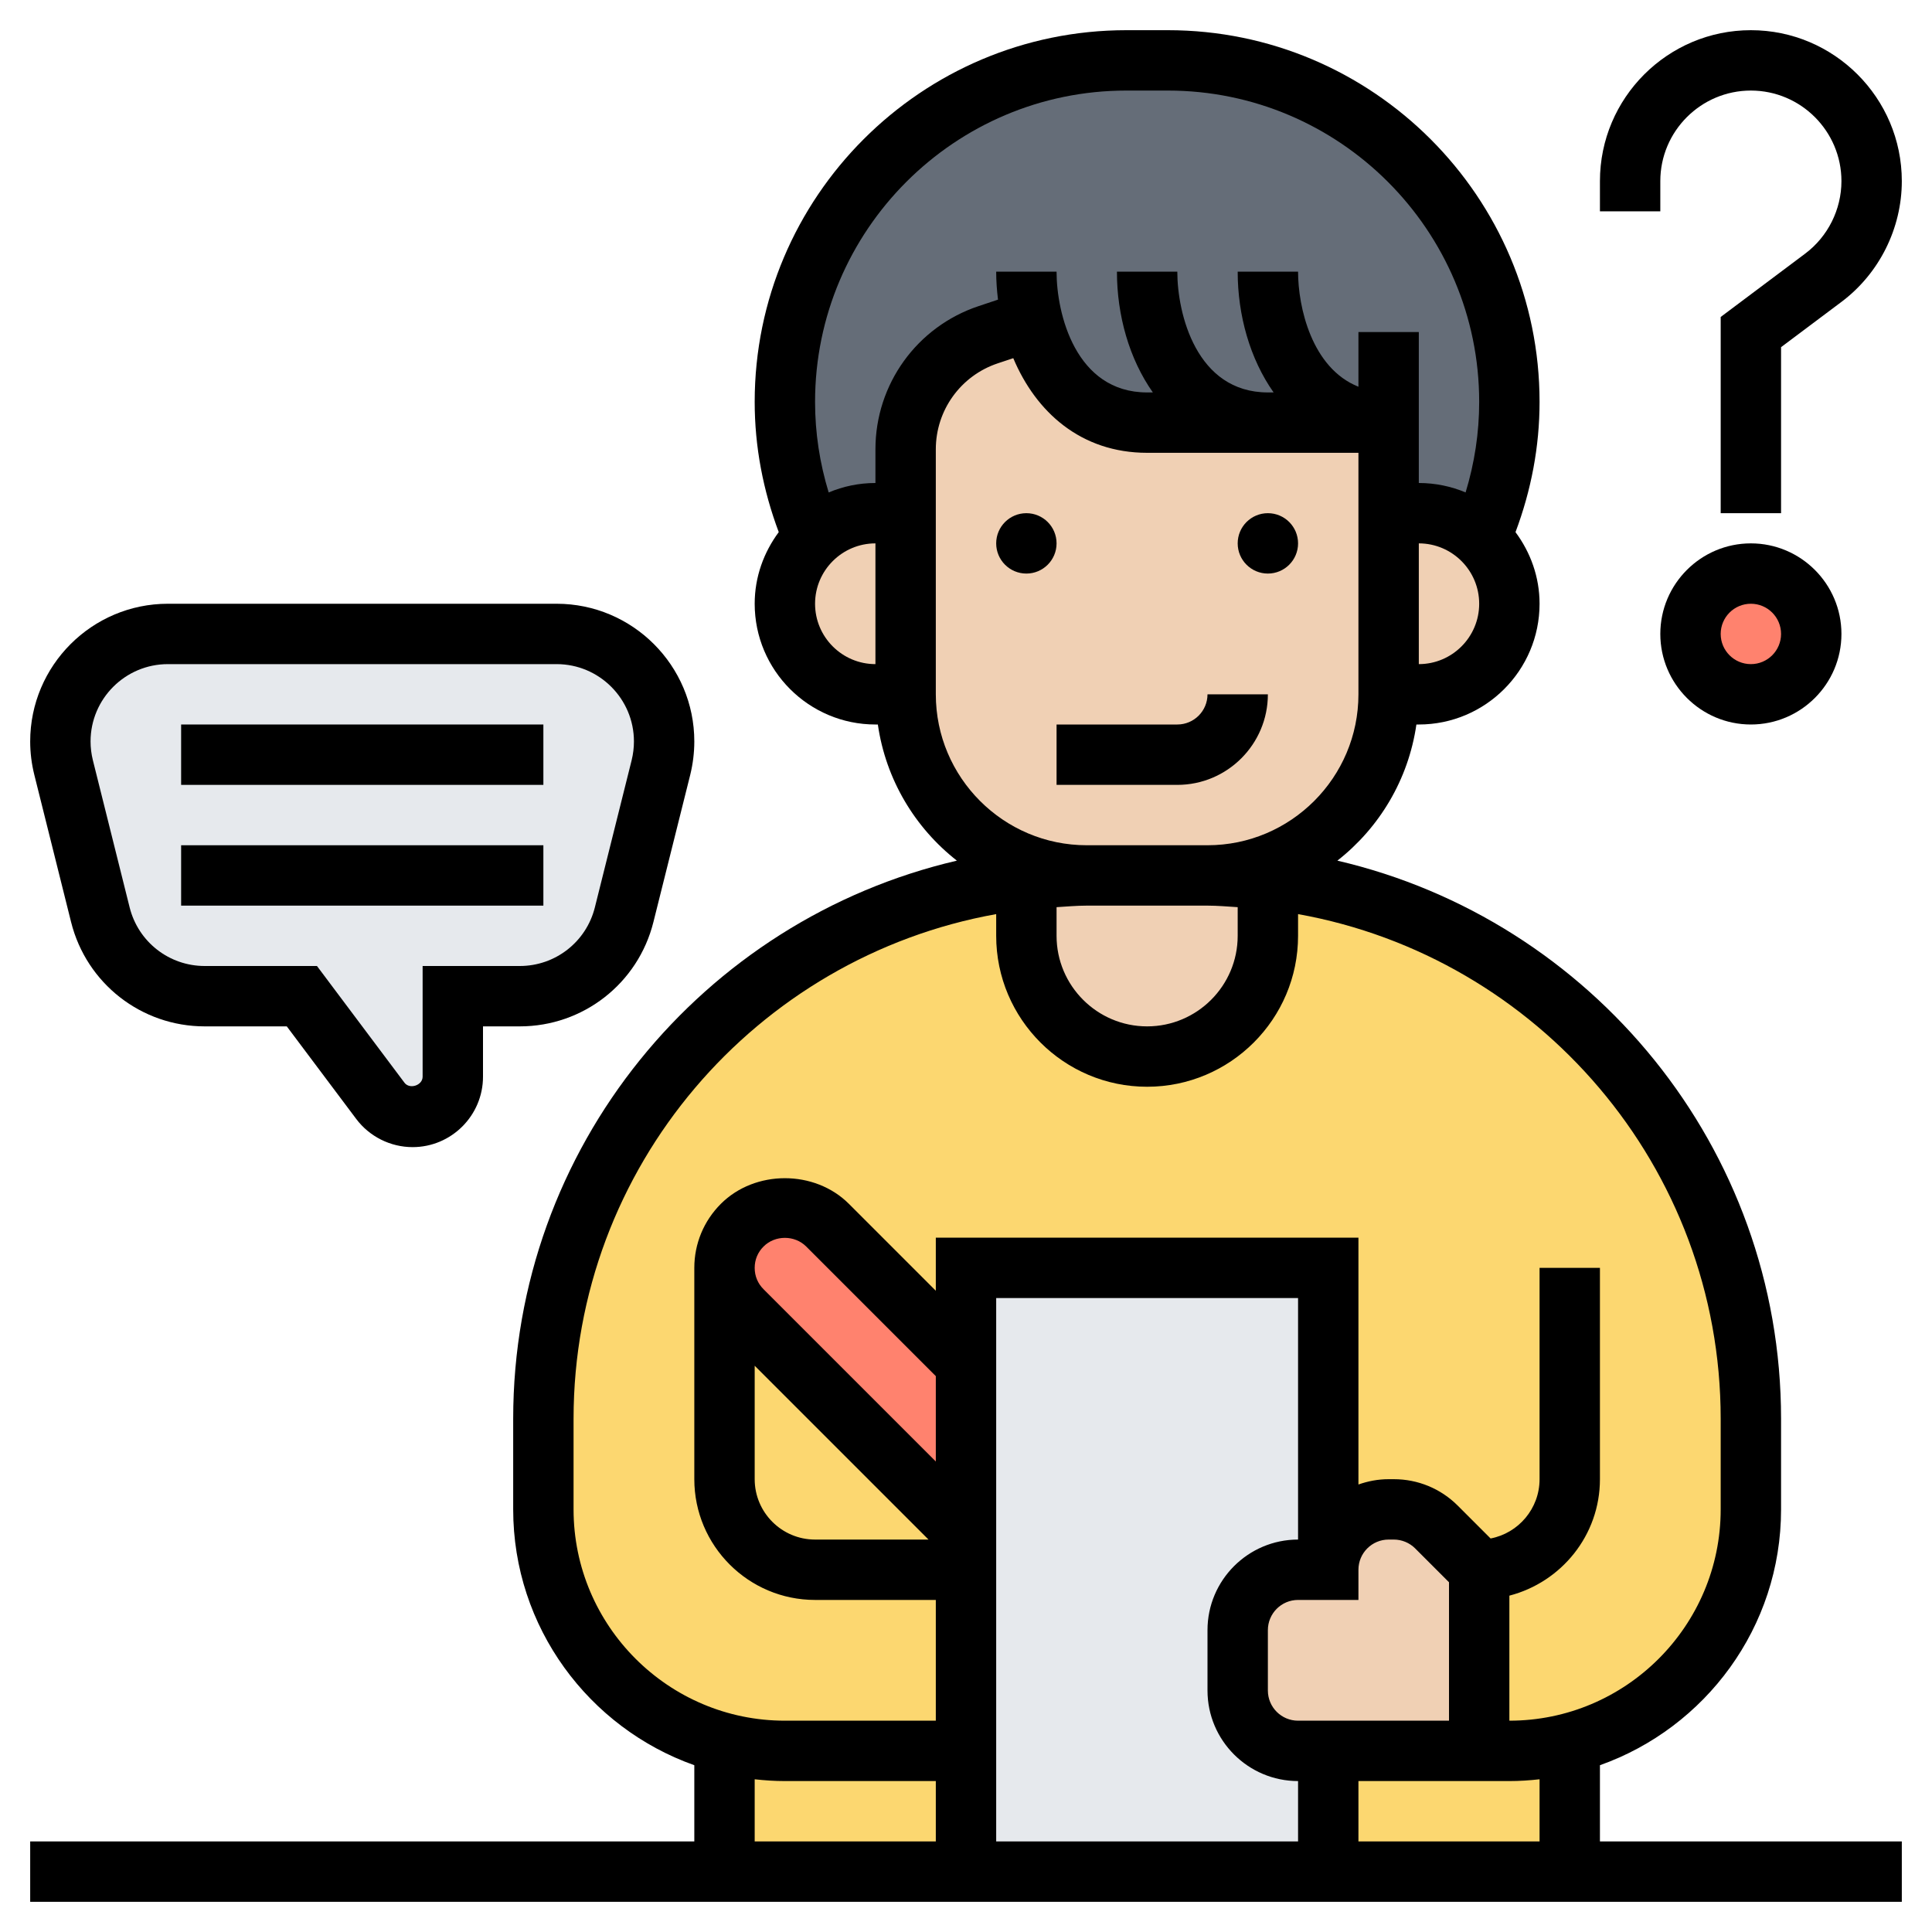 <svg id="Layer_5" enable-background="new 0 0 64 64" height="512" viewBox="0 0 64 64" width="512" xmlns="http://www.w3.org/2000/svg"><g><g><g><circle cx="58" cy="21" fill="#ff826e" r="2"/></g><g><path d="m46 14h-4-4c-2.26 0-3.38-1.7-3.8-3.4l-1.46.49c-1.64.54-2.74 2.07-2.74 3.79v2.12h-1c-.8 0-1.53.32-2.06.82-.61-1.41-.94-2.94-.94-4.51 0-6.24 5.07-11.31 11.31-11.31h1.38c3.12 0 5.95 1.27 7.99 3.32 2.05 2.04 3.32 4.87 3.32 7.99 0 1.57-.33 3.1-.94 4.51-.53-.5-1.26-.82-2.06-.82h-1z" fill="#656d78"/></g><g><path d="m42 29.11v.01 1.88c0 2.21-1.79 4-4 4s-4-1.79-4-4v-1.88-.01c-9 1-16 8.63-16 17.89v3c0 3.73 2.55 6.86 6 7.75v4.25h28v-4.25c3.45-.89 6-4.02 6-7.75v-3c0-9.26-7-16.89-16-17.89z" fill="#fcd770"/></g><g><path d="m32 45.17v5.66l-7.41-7.42c-.38-.37-.59-.88-.59-1.41s.21-1.04.59-1.41c.37-.38.88-.59 1.41-.59s1.04.21 1.41.59z" fill="#ff826e"/></g><g><path d="m44 58v4h-12v-4-6-1.17-5.66-3.17h12v10h-1c-1.1 0-2 .9-2 2v2c0 1.1.9 2 2 2z" fill="#e6e9ed"/></g><g><path d="m49 52v6h-5-1c-1.1 0-2-.9-2-2v-2c0-1.1.9-2 2-2h1c0-1.1.9-2 2-2h.17c.53 0 1.04.21 1.42.59z" fill="#f0d0b4"/></g><g><path d="m49.12 17.88c.54.54.88 1.29.88 2.12 0 1.66-1.34 3-3 3h-1v-6h1c.8 0 1.53.32 2.06.82.02.02.04.04.06.06z" fill="#f0d0b4"/></g><g><path d="m42 29.12v1.88c0 2.21-1.79 4-4 4s-4-1.79-4-4v-1.88-.01c.66-.07 1.32-.11 2-.11h4c.68 0 1.34.04 2 .11z" fill="#f0d0b4"/></g><g><path d="m46 17v6c0 3.31-2.69 6-6 6h-4c-3.31 0-6-2.69-6-6v-6-2.12c0-1.72 1.1-3.25 2.74-3.79l1.46-.49c.42 1.7 1.54 3.4 3.8 3.4h4 4z" fill="#f0d0b4"/></g><g><path d="m30 17v6h-1c-.83 0-1.58-.34-2.12-.88s-.88-1.29-.88-2.12c0-.86.36-1.63.94-2.18.53-.5 1.26-.82 2.06-.82z" fill="#f0d0b4"/></g><g><path d="m21.89 25.43-1.22 4.87c-.39 1.59-1.82 2.7-3.45 2.7h-2.22v2.67c0 .73-.6 1.33-1.33 1.33-.42 0-.82-.2-1.07-.53l-2.6-3.47h-3.22c-1.63 0-3.06-1.11-3.45-2.7l-1.22-4.87c-.07-.29-.11-.58-.11-.87 0-1.97 1.59-3.56 3.56-3.56h12.88c.98 0 1.88.4 2.52 1.04s1.04 1.54 1.04 2.52c0 .29-.04.58-.11.87z" fill="#e6e9ed"/></g></g><g><path d="m42 23h-2c0 .552-.448 1-1 1h-4v2h4c1.654 0 3-1.346 3-3z"/><circle cx="34" cy="18" r="1"/><circle cx="42" cy="18" r="1"/><path d="m55 6c0-1.654 1.346-3 3-3s3 1.346 3 3c0 .939-.448 1.836-1.199 2.4l-2.801 2.1v6.5h2v-5.5l2.001-1.5c1.252-.939 1.999-2.436 1.999-4 0-2.757-2.243-5-5-5s-5 2.243-5 5v1h2z"/><path d="m55 21c0 1.654 1.346 3 3 3s3-1.346 3-3-1.346-3-3-3-3 1.346-3 3zm4 0c0 .552-.448 1-1 1s-1-.448-1-1 .448-1 1-1 1 .448 1 1z"/><path d="m53 58.475c3.49-1.239 6-4.565 6-8.475v-3c0-8.995-6.29-16.533-14.698-18.49 1.389-1.087 2.355-2.685 2.618-4.51h.08c2.206 0 4-1.794 4-4 0-.891-.303-1.707-.797-2.372.519-1.384.797-2.829.797-4.315 0-6.79-5.523-12.313-12.313-12.313h-1.373c-6.791 0-12.314 5.523-12.314 12.313 0 1.486.279 2.932.797 4.314-.494.666-.797 1.482-.797 2.373 0 2.206 1.794 4 4 4h.08c.263 1.825 1.229 3.423 2.618 4.51-8.408 1.957-14.698 9.495-14.698 18.49v3c0 3.91 2.51 7.236 6 8.475v2.525h-22v2h62v-2h-10zm-2 2.525h-6v-2h5c.338 0 .671-.022 1-.059zm-20-12.586-5.707-5.707c-.191-.191-.293-.436-.293-.707s.102-.516.293-.707c.383-.383 1.031-.383 1.414 0l4.293 4.293zm-6-3.172 5.758 5.758h-3.758c-1.103 0-2-.897-2-2zm23 11.758h-5c-.552 0-1-.448-1-1v-2c0-.552.448-1 1-1h2v-1c0-.552.448-1 1-1h.172c.263 0 .521.106.707.293l1.121 1.121zm-5-6c-1.654 0-3 1.346-3 3v2c0 1.654 1.346 3 3 3v2h-10v-18h10zm-8-20.949c.333-.02.662-.051 1-.051h4c.338 0 .667.031 1 .051v.949c0 1.654-1.346 3-3 3s-3-1.346-3-3zm12-8.051v-4c1.103 0 2 .897 2 2s-.897 2-2 2zm-20-2c0-1.103.897-2 2-2v4c-1.103 0-2-.897-2-2zm2-5.117v1.117c-.549 0-1.072.112-1.549.313-.296-.97-.451-1.974-.451-3 0-5.686 4.627-10.313 10.313-10.313h1.373c5.687 0 10.314 4.627 10.314 10.313 0 1.025-.155 2.029-.45 2.999-.477-.2-1.001-.312-1.55-.312v-5h-2v1.811c-1.552-.618-2-2.647-2-3.811h-2c0 1.441.405 2.887 1.19 4h-.19c-2.373 0-3-2.616-3-4h-2c0 1.441.405 2.887 1.19 4h-.19c-2.373 0-3-2.616-3-4h-2c0 .31.023.619.06.926l-.641.214c-2.045.681-3.419 2.588-3.419 4.743zm2 8.117v-8.117c0-1.293.824-2.437 2.052-2.847l.514-.171c.75 1.784 2.24 3.135 4.434 3.135h7v8c0 2.757-2.243 5-5 5h-4c-2.757 0-5-2.243-5-5zm-12 27v-3c0-8.349 6.054-15.296 14-16.719v.719c0 2.757 2.243 5 5 5s5-2.243 5-5v-.719c7.946 1.423 14 8.37 14 16.719v3c0 3.859-3.141 7-7 7v-4.142c1.721-.447 3-1.999 3-3.858v-7h-2v7c0 .974-.699 1.787-1.622 1.964l-1.085-1.085c-.566-.566-1.32-.879-2.121-.879h-.172c-.351 0-.686.065-1 .176v-8.176h-14v1.758l-2.879-2.879c-1.133-1.133-3.109-1.133-4.242 0-.566.566-.879 1.32-.879 2.121v7c0 2.206 1.794 4 4 4h4v4h-5c-3.859 0-7-3.141-7-7zm6 8.941c.329.037.662.059 1 .059h5v2h-6z"/><path d="m2.355 30.545c.509 2.034 2.329 3.455 4.426 3.455h2.719l2.3 3.066c.438.585 1.136.934 1.867.934 1.286 0 2.333-1.047 2.333-2.333v-1.667h1.219c2.098 0 3.917-1.421 4.426-3.455l1.22-4.878c.089-.363.135-.735.135-1.105 0-2.516-2.046-4.562-4.562-4.562h-12.876c-2.516 0-4.562 2.046-4.562 4.562 0 .37.046.742.137 1.106zm3.207-8.545h12.877c1.412 0 2.561 1.149 2.561 2.562 0 .208-.026.418-.076.622l-1.219 4.877c-.286 1.141-1.309 1.939-2.486 1.939h-3.219v3.667c0 .288-.429.429-.601.2l-2.899-3.867h-3.719c-1.178 0-2.2-.798-2.486-1.939l-1.218-4.876c-.051-.206-.077-.415-.077-.623 0-1.413 1.149-2.562 2.562-2.562z"/><path d="m6 24h12v2h-12z"/><path d="m6 28h12v2h-12z"/></g></g></svg>